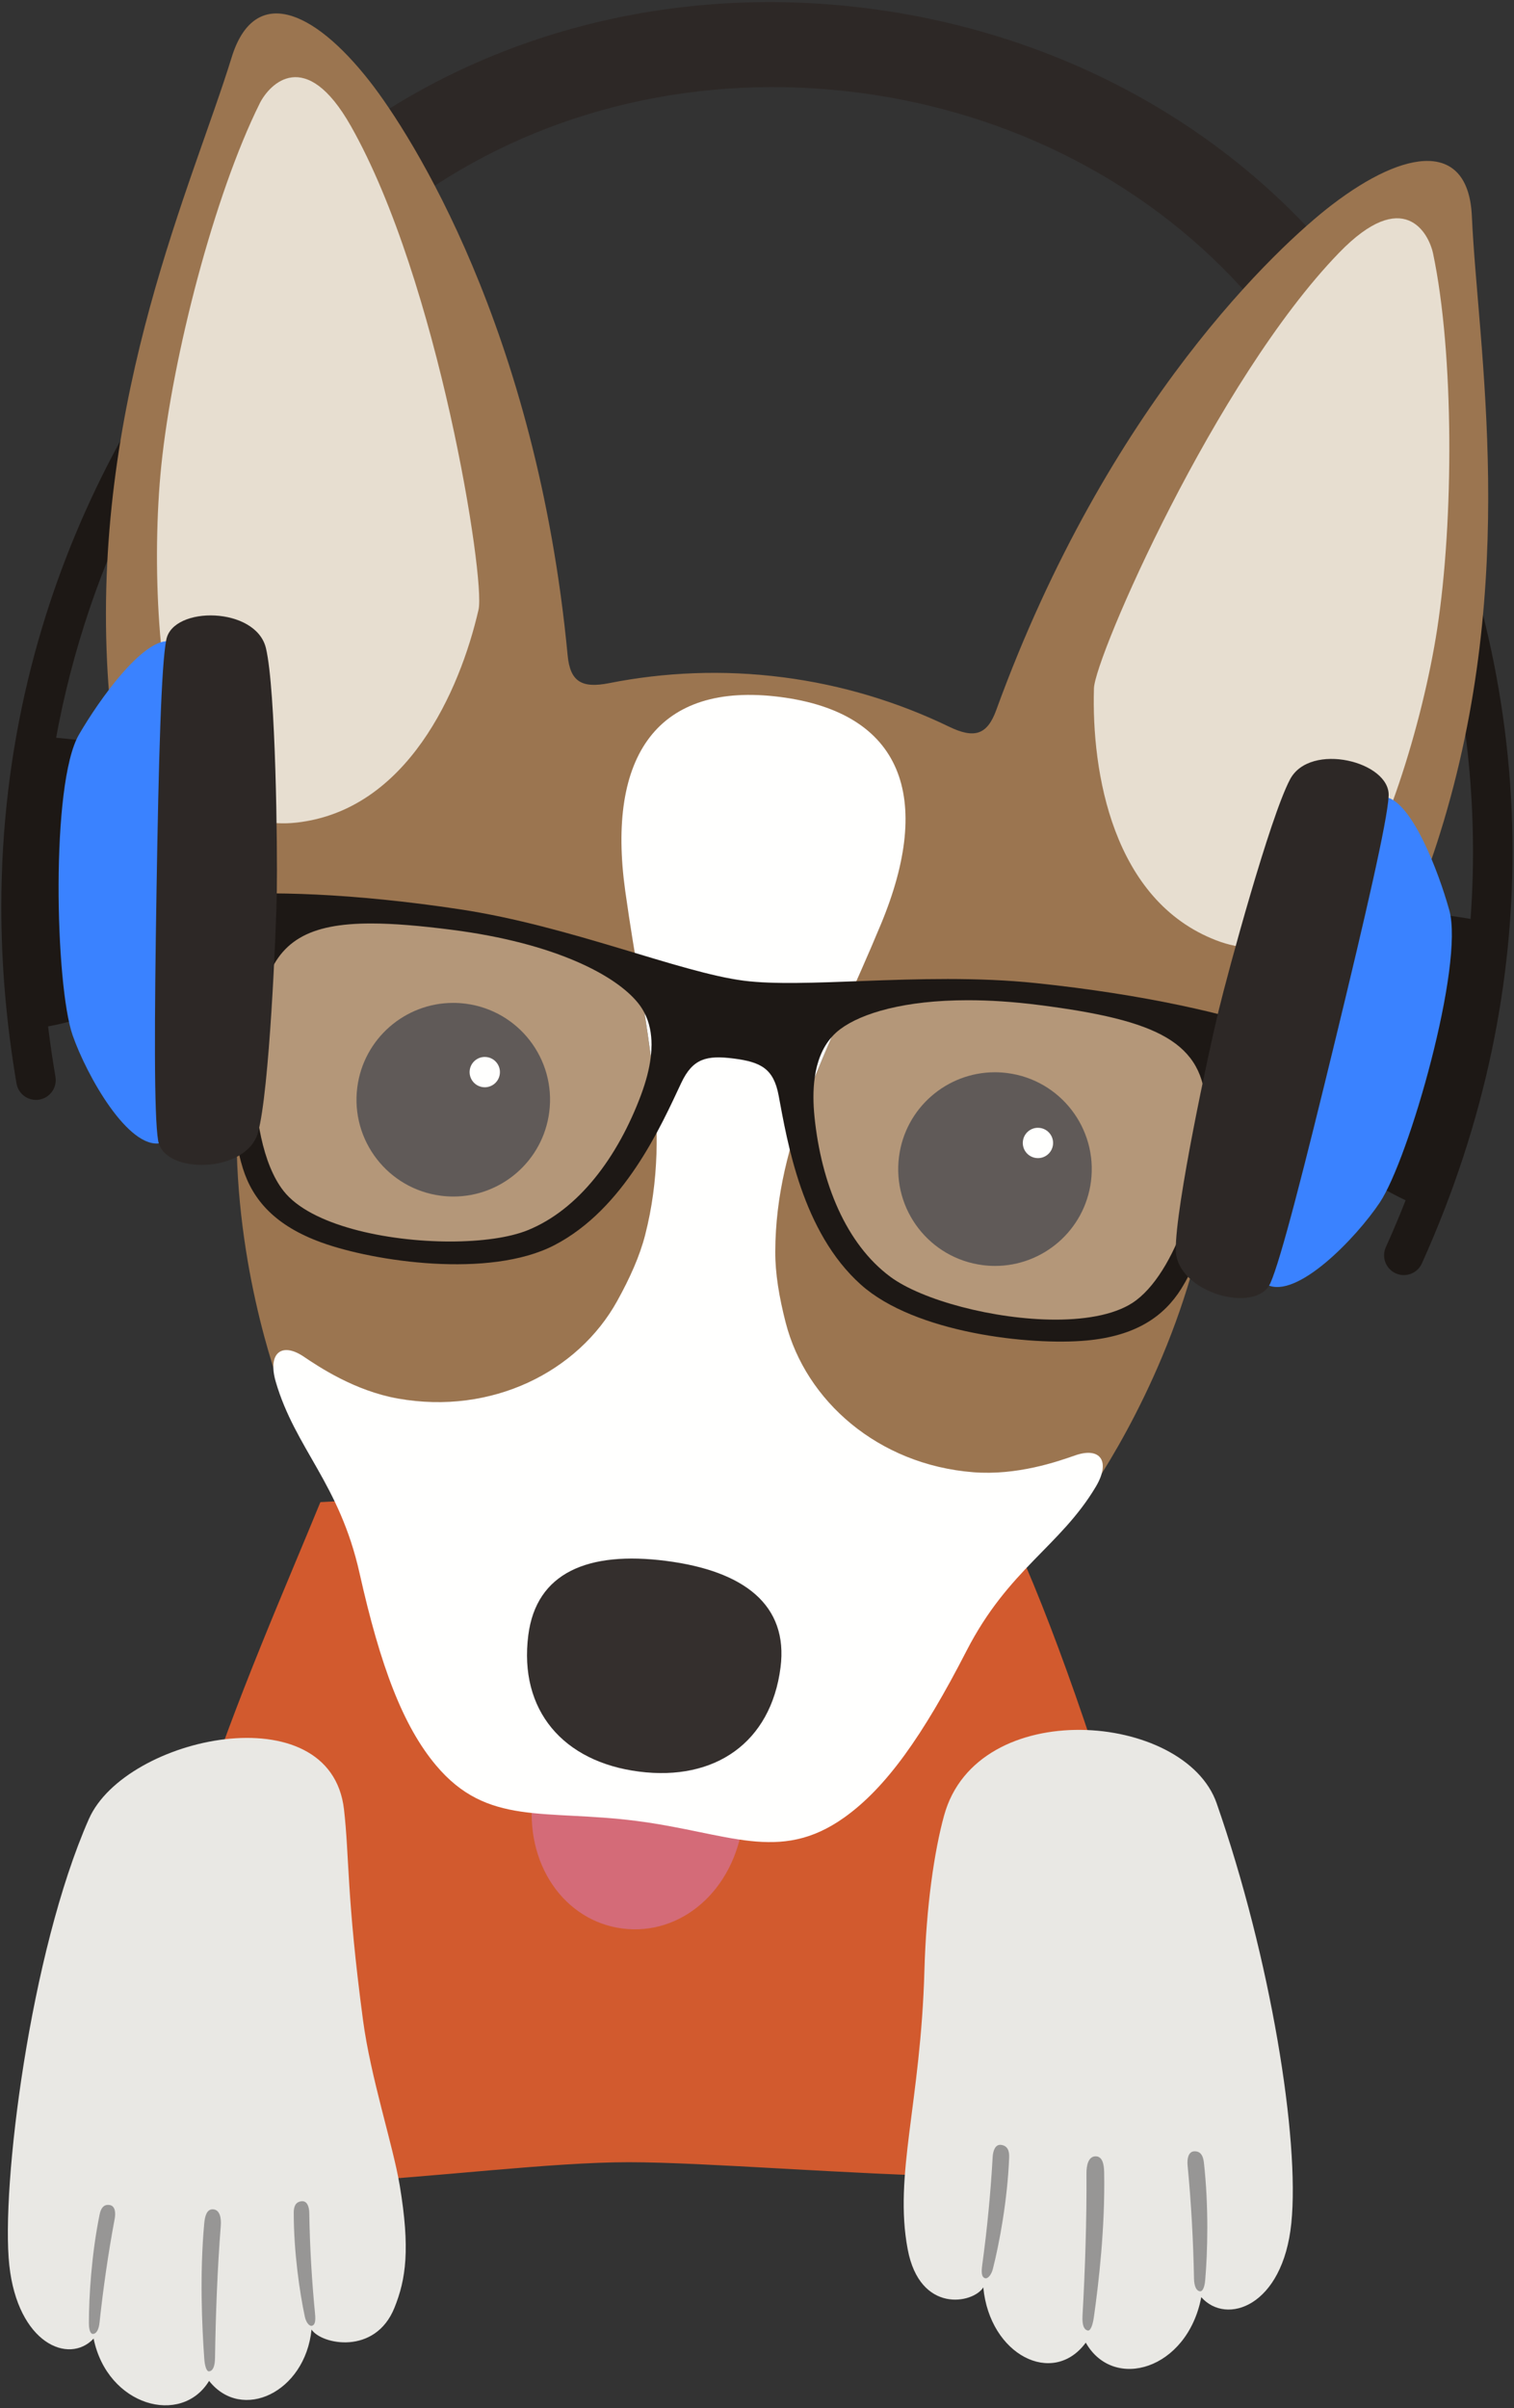 <?xml version="1.0" encoding="UTF-8"?>
<svg width="507px" height="806px" viewBox="0 0 507 806" version="1.1" xmlns="http://www.w3.org/2000/svg" xmlns:xlink="http://www.w3.org/1999/xlink">
    <rect x="0" y="0" width="507" height="806" fill="#333333" stroke="none"/>
    <title>Group</title>
    <g id="Page-1" stroke="none" stroke-width="1" fill="none" fill-rule="evenodd">
        <g id="North-America" transform="translate(-4807, -2168)">
            <g id="Group" transform="translate(4807.44, 2168.704)">
                <path d="M327.615,492.587 L209.998,496.603 L106.85,502.035 C83.766,558.5 39.416,653.971 50.996,717.005 C55.729,742.786 158.199,722.963 209.998,722.963 C261.798,722.963 398.778,739.228 397.191,713.037 C394.322,665.57 352.123,530.55 327.615,492.587" id="Fill-5" fill="#D25A2E"></path>
                <path d="M114.758,604.897 C116.574,620.799 115.609,633.957 121.107,675.285 C123.698,694.792 131.109,716.977 133.414,730.708 C136.961,751.946 135.517,762.13 131.635,771.712 C125.19,787.614 107.251,784.009 103.885,778.969 C101.743,800.026 80.534,809.98 69.576,796.153 C60.329,811.347 35.562,804.635 30.905,782.001 C22.538,790.846 5.517,783.511 2.677,757.473 C-0.163,731.425 9.591,652.775 29.328,608.081 C41.558,580.379 110.254,565.662 114.758,604.897" id="Fill-263" fill="#E9E8E4"></path>
                <path d="M30.666,780.423 C30.647,780.423 30.638,780.423 30.619,780.423 C29.815,780.404 29.328,779.008 29.328,776.827 C29.328,768.107 30.179,753.887 32.914,740.471 C33.306,738.569 34.08,737.249 35.734,737.249 C35.907,737.249 36.079,737.258 36.27,737.287 C38.115,737.574 38.364,739.831 37.962,741.925 C35.83,753.247 34.109,765.267 32.894,776.627 C32.636,779.017 31.843,780.423 30.666,780.423" id="Fill-264" fill="#979695"></path>
                <path d="M69.509,792.959 C68.744,792.959 68.151,791.314 67.959,788.675 C67.195,777.889 66.401,760.409 67.95,743.436 C68.179,740.873 68.858,738.722 70.752,738.722 C70.819,738.722 70.886,738.722 70.953,738.731 C73.228,738.913 73.697,741.667 73.487,744.315 C72.358,758.621 71.775,774.246 71.564,788.474 C71.517,791.515 70.761,792.835 69.566,792.959 C69.547,792.959 69.528,792.959 69.509,792.959" id="Fill-265" fill="#979695"></path>
                <path d="M103.818,777.736 C103.044,777.736 102.049,776.56 101.638,774.657 C99.907,766.51 97.918,753.027 97.928,739.821 C97.928,737.765 98.521,736.245 100.557,736.025 C100.644,736.025 100.72,736.015 100.806,736.015 C102.48,736.015 103.101,737.976 103.13,739.936 C103.302,751.038 103.981,762.675 105.052,773.586 C105.281,775.909 105.147,777.449 103.971,777.717 C103.923,777.726 103.866,777.736 103.818,777.736" id="Fill-266" fill="#979695"></path>
                <path d="M315.71,606.924 C312.43,618.848 309.724,637.323 309.122,658.8 C307.888,703.169 298.823,727.228 303.528,752.128 C307.62,773.787 325.473,770.277 328.839,764.855 C330.981,787.518 352.2,798.228 363.158,783.349 C372.405,799.701 397.171,792.471 401.838,768.126 C410.205,777.64 429.157,771.358 431.997,743.34 C434.838,715.313 425.141,654.841 406.982,602.822 C396.311,572.251 326.812,566.542 315.71,606.924" id="Fill-267" fill="#E9E8E4"></path>
                <path d="M401.503,766.175 C401.484,766.175 401.465,766.175 401.446,766.175 C400.174,766.06 399.447,764.463 399.4,761.834 C399.17,749.527 398.462,736.455 397.258,724.091 C397.038,721.796 397.506,719.406 399.476,719.32 C399.543,719.32 399.6,719.32 399.658,719.32 C401.694,719.32 402.469,720.888 402.718,723.116 C404.372,737.804 403.961,753.122 403.148,762.465 C402.947,764.75 402.326,766.175 401.503,766.175" id="Fill-268" fill="#979695"></path>
                <path d="M363.952,779.304 C363.914,779.304 363.875,779.294 363.847,779.294 C362.585,779.046 361.886,777.554 362.068,774.293 C362.929,759.013 363.493,742.193 363.388,726.749 C363.369,723.89 364.067,720.993 366.467,720.993 C366.476,720.993 366.486,720.993 366.496,720.993 C368.666,721.022 369.259,723.46 369.316,726.319 C369.661,744.679 367.5,763.354 365.864,774.848 C365.472,777.602 364.746,779.304 363.952,779.304" id="Fill-269" fill="#979695"></path>
                <path d="M329.661,761.824 C329.594,761.824 329.528,761.815 329.461,761.795 C328.217,761.442 328.151,759.787 328.495,757.292 C330.092,745.626 331.316,733.156 331.975,721.232 C332.09,719.167 332.807,717.139 334.5,717.139 C334.624,717.139 334.749,717.149 334.873,717.168 C337.024,717.512 337.589,719.176 337.503,721.395 C336.938,735.585 334.251,749.976 332.062,758.63 C331.555,760.629 330.474,761.824 329.661,761.824" id="Fill-270" fill="#979695"></path>
                <path d="M248.391,608.932 C245.408,632.207 227.469,647.239 208.029,644.752 C188.598,642.266 175.019,623.199 178.003,599.924 C180.193,582.817 197.118,575.703 216.549,578.199 C235.989,580.685 250.581,591.835 248.391,608.932" id="Fill-342" fill="#D46B78"></path>
                <path d="M141.408,37.509 C128.795,44.223 113.84,55.133 98.301,70.007 C75.016,92.312 50.489,123.535 31.728,162.706 C12.967,201.865 0,248.994 0,302.838 C0,321.728 1.597,341.44 5.087,361.913 C5.699,365.515 9.113,367.937 12.718,367.322 C16.323,366.709 18.742,363.29 18.13,359.688 C14.764,339.945 13.234,320.983 13.234,302.838 C13.234,268.363 18.761,236.826 27.769,208.486 C41.29,165.984 62.681,130.665 85.047,103.695 C96.226,90.211 107.643,78.818 118.391,69.679 C129.13,60.539 139.228,53.651 147.614,49.194 C150.846,47.479 152.07,43.472 150.349,40.246 C148.637,37.019 144.63,35.794 141.408,37.51" id="Fill-343" fill="#1D1815"></path>
                <path d="M416.545,83.619 C423.965,90.437 432.552,100.38 441.139,112.932 C454.039,131.764 466.996,156.471 476.692,185.533 C486.388,214.599 492.833,248.018 492.833,284.381 C492.833,325.358 484.667,370.077 463.639,416.718 C462.138,420.049 463.62,423.967 466.957,425.469 C470.285,426.97 474.206,425.487 475.707,422.157 C497.509,373.792 506.077,327.117 506.067,284.381 C506.067,233.8 494.114,188.761 478.136,152.625 C470.132,134.553 461.124,118.701 452.059,105.455 C442.985,92.206 433.862,81.572 425.495,73.875 C422.808,71.403 418.62,71.58 416.153,74.27 C413.676,76.96 413.848,81.146 416.545,83.619" id="Fill-344" fill="#1D1815"></path>
                <path d="M130.162,66.291 C126.108,65.774 122.226,63.888 119.481,60.757 C113.973,54.471 115.102,45.564 121.996,40.858 C169.904,8.104 229.687,-5.649 290.312,2.117 C350.938,9.883 405.319,38.266 443.415,82.037 C448.894,88.33 447.737,97.239 440.833,101.929 C433.92,106.618 423.87,105.318 418.381,99.02 C385.601,61.356 338.832,36.94 286.707,30.262 C234.574,23.585 183.166,35.421 141.934,63.6 C138.482,65.951 134.236,66.817 130.162,66.291" id="Fill-345" fill="#2D2826"></path>
                <path d="M492.451,71.672 C491.332,46.654 470.725,48.599 445.5,67.919 C428.01,81.328 370.617,134.119 333.152,237.016 C330.12,245.34 325.75,246.552 317.383,242.515 C300.448,234.332 281.697,228.53 261.635,225.962 C241.583,223.393 221.97,224.286 203.525,227.94 C194.412,229.74 190.482,227.465 189.65,218.644 C179.303,109.629 137.066,44.086 123.507,26.701 C103.971,1.652 84.512,-5.422 77.13,18.509 C64.029,60.973 31.135,131.539 35.419,220.925 C37.15,257.158 43.853,278.453 63.006,287.687 C70.78,291.442 78.612,295.854 82.638,301.8 C87.142,308.464 84.493,326.709 81.557,344.204 C73.2,394.006 85.745,440.937 92.057,459.979 C98.932,480.718 116.001,494.538 122.704,524.525 C138.673,595.87 156.736,594.808 213.489,602.076 C270.251,609.343 287.463,614.918 320.893,549.894 C334.93,522.565 354.925,513.49 366.802,495.15 C377.712,478.31 401.666,436.054 406.131,385.753 C407.7,368.085 409.717,349.756 415.761,344.443 C421.154,339.701 429.846,337.403 438.318,335.731 C459.174,331.618 471.031,312.7 481.836,278.07 C508.496,192.645 494.44,116.067 492.451,71.672" id="Fill-346" fill="#9B7550"></path>
                <path d="M183.492,371.477 C181.216,389.221 164.988,401.77 147.241,399.499 C129.484,397.226 116.938,380.992 119.204,363.249 C121.48,345.492 137.717,332.943 155.464,335.216 C173.222,337.487 185.767,353.721 183.492,371.477" id="Fill-347" fill="#1D1815"></path>
                <path d="M300.611,386.471 C298.335,404.212 310.891,420.448 328.638,422.719 C346.386,424.992 362.623,412.44 364.899,394.699 C367.165,376.943 354.619,360.707 336.862,358.436 C319.114,356.163 302.887,368.714 300.611,386.471" id="Fill-348" fill="#1D1815"></path>
                <path d="M359.592,486.4 C353.739,488.456 340.142,493.199 325.454,492.032 C293.621,489.508 269.38,468.155 262.658,441.931 C260.487,433.481 259.139,425.509 259.177,418.173 C259.321,380.484 277.279,350.23 294.596,308.533 C312.201,266.143 301.711,237.801 260.793,232.562 C219.876,227.325 202.588,252.112 208.947,297.57 C215.2,342.284 224.954,376.083 215.611,412.596 C213.795,419.703 210.476,427.081 206.25,434.711 C193.14,458.397 164.3,472.955 132.859,467.38 C118.353,464.807 106.391,456.793 101.246,453.329 C93.778,448.327 89.111,452.242 91.923,461.828 C98.454,484.124 113.247,495.81 119.959,525.788 C126.95,557.047 134.513,576.975 145.577,590.142 C162.722,610.548 181.837,604.791 212.638,608.731 C243.447,612.68 260.487,623.065 282.223,607.632 C296.241,597.677 308.586,580.293 323.226,551.807 C337.273,524.487 354.523,516.904 366.467,496.976 C371.602,488.408 368.073,483.436 359.592,486.4" id="Fill-349" fill="#FFFFFE"></path>
                <path d="M159.815,203.322 C162.148,193.116 146.39,93.239 117.062,41.492 C101.839,14.603 89.752,27.464 86.549,33.871 C71.287,64.533 57.326,118.595 53.578,155.097 C50.307,186.991 52.402,232.517 61.648,252.467 C68.17,266.525 81.117,276.585 98.865,274.608 C135.89,270.467 153.552,230.628 159.815,203.322" id="Fill-350" fill="#E7DED0"></path>
                <path d="M365.893,229.7 C366.19,219.235 406.6,126.55 448.014,83.857 C469.52,61.671 477.983,77.162 479.465,84.167 C486.522,117.686 486.417,173.522 480.842,209.791 C475.975,241.481 462.473,285.009 448.502,301.988 C438.653,313.95 423.583,320.425 406.915,314.042 C372.118,300.706 365.061,257.703 365.893,229.7" id="Fill-351" fill="#E7DED0"></path>
                <path d="M222.582,521.704 C196.42,518.358 179.15,525.644 176.473,546.576 C173.26,571.687 188.12,588.975 213.556,592.227 C238.991,595.487 257.714,582.502 260.937,557.391 C263.614,536.459 248.726,525.051 222.582,521.704" id="Fill-352" fill="#342F2D"></path>
                <path d="M166.93,358.761 C166.576,361.54 164.032,363.507 161.25,363.151 C158.477,362.795 156.507,360.251 156.861,357.472 C157.224,354.693 159.758,352.727 162.541,353.083 C165.323,353.44 167.293,355.981 166.93,358.761" id="Fill-353" fill="#FFFFFE"></path>
                <path d="M352.171,382.474 C351.817,385.253 349.274,387.22 346.501,386.863 C343.718,386.507 341.748,383.966 342.112,381.185 C342.465,378.404 345.009,376.439 347.782,376.796 C350.565,377.152 352.525,379.693 352.171,382.474" id="Fill-354" fill="#FFFFFE"></path>
                <path d="M380.064,434.461 C362.776,447.605 313.931,438.672 297.675,426.594 C282.902,415.624 274.592,395.343 272.316,373.108 C271.14,361.546 272.603,349.979 280.96,343.73 C290.551,336.56 313.042,331.249 347.591,335.674 C387.198,340.743 402.689,348.026 403.416,370.14 C404.037,388.253 395.192,422.964 380.064,434.461" id="Path" fill="#1D1815"></path>
                <path d="M214.254,365.673 C206.441,386.62 193.303,404.155 176.243,411.046 C157.472,418.643 107.94,414.984 94.524,397.908 C82.781,382.974 82.982,347.156 88.117,329.779 C94.399,308.562 111.239,305.418 150.836,310.487 C185.385,314.91 205.81,325.711 213.288,335.069 C219.819,343.221 218.308,354.782 214.254,365.673" id="Path" fill="#1D1815"></path>
                <path d="M428.957,364.231 C429.244,362 430.63,351.207 430.821,349.718 C431.118,347.363 430.544,345.565 428.211,344.76 C410.559,338.636 382.924,332.146 346.577,328.343 C326.955,326.284 306.578,326.952 288.582,327.623 C272.699,328.214 258.671,328.804 248.63,327.521 C227.239,324.782 190.396,309.204 153.667,303.648 C117.531,298.172 89.159,297.494 70.522,298.973 C68.084,299.167 67.051,300.758 66.745,303.113 C66.554,304.603 65.177,315.397 64.89,317.626 C64.603,319.861 63.934,321.789 66.133,322.699 C71.545,324.947 74.567,330.26 74.844,336.373 C75.743,355.988 76.881,377.6 80.907,390.4 C84.244,400.969 91.77,409.553 107.203,415.139 C124.903,421.554 163.449,427.259 185.117,416.087 C208.621,403.976 220.976,376.041 227.67,361.78 C231.542,353.535 236.18,352.411 245.303,353.578 C254.425,354.746 258.632,357.004 260.306,365.958 C263.213,381.449 268.118,411.592 287.826,429.234 C305.985,445.506 344.693,449.689 363.474,447.946 C379.806,446.424 389.235,440.012 395.135,430.624 C402.268,419.253 408.799,398.624 414.613,379.865 C416.43,374.023 420.685,369.641 426.49,368.829 C428.832,368.5 428.67,366.464 428.957,364.231" id="Path" fill="#1D1815"></path>
                <path d="M425.113,355.509 C424.835,357.723 421.919,359.166 418.582,358.739 C415.263,358.314 412.806,356.183 413.083,353.97 C413.37,351.75 416.287,350.298 419.614,350.723 C422.942,351.149 425.399,353.29 425.113,355.509" id="Fill-356" fill="#1D1815"></path>
                <path d="M70.819,310.156 C70.532,312.37 72.989,314.5 76.327,314.926 C79.635,315.35 82.552,313.908 82.829,311.695 C83.116,309.475 80.658,307.334 77.35,306.91 C74.012,306.483 71.096,307.937 70.819,310.156" id="Fill-357" fill="#1D1815"></path>
                <path d="M150.282,414.813 C128.929,414.813 103.55,409.398 94.524,397.908 C87.505,388.982 84.751,372.597 84.77,357.148 C84.78,346.747 86.051,336.771 88.117,329.779 C92.726,314.208 103.025,308.371 123.832,308.371 C131.377,308.371 140.299,309.138 150.836,310.487 C185.385,314.91 205.81,325.711 213.288,335.069 C214.12,336.108 214.818,337.203 215.401,338.346 C216.185,343.292 216.893,348.137 217.505,352.903 C217.017,357.101 215.822,361.438 214.254,365.673 C206.441,386.62 193.303,404.155 176.243,411.046 C170.104,413.532 160.666,414.813 150.282,414.813" id="Path" fill="#B49779"></path>
                <path d="M151.314,334.95 C135.25,334.95 121.298,346.891 119.204,363.249 C116.938,380.992 129.484,397.226 147.241,399.499 C148.637,399.678 150.023,399.765 151.391,399.765 C167.456,399.765 181.397,387.825 183.492,371.477 C185.767,353.721 173.222,337.487 155.464,335.216 C154.068,335.037 152.682,334.95 151.314,334.95" id="Path" fill="#B49779"></path>
                <path d="M151.391,399.765 C150.023,399.765 148.637,399.678 147.241,399.499 C129.484,397.226 116.938,380.992 119.204,363.249 C121.298,346.891 135.25,334.95 151.314,334.95 C152.682,334.95 154.068,335.037 155.464,335.216 C173.222,337.487 185.767,353.721 183.492,371.477 C181.397,387.825 167.456,399.765 151.391,399.765" id="Path" fill="#605A58"></path>
                <path d="M161.89,353.042 C159.375,353.042 157.195,354.911 156.861,357.472 C156.507,360.251 158.477,362.795 161.25,363.151 C161.47,363.179 161.689,363.192 161.909,363.192 C164.424,363.192 166.605,361.321 166.93,358.761 C167.293,355.981 165.323,353.44 162.541,353.083 C162.321,353.055 162.11,353.042 161.89,353.042" id="Path" fill="#605A58"></path>
                <path d="M217.505,352.903 C216.893,348.137 216.185,343.292 215.401,338.346 C217.055,341.576 217.744,345.183 217.744,348.973 C217.734,350.265 217.658,351.577 217.505,352.903" id="Fill-360" fill="#FFFFFE"></path>
                <path d="M161.909,363.192 C161.689,363.192 161.47,363.179 161.25,363.151 C158.477,362.795 156.507,360.251 156.861,357.472 C157.195,354.911 159.375,353.042 161.89,353.042 C162.11,353.042 162.321,353.055 162.541,353.083 C165.323,353.44 167.293,355.981 166.93,358.761 C166.605,361.321 164.424,363.192 161.909,363.192" id="Fill-361" fill="#FFFFFE"></path>
                <path d="M150.282,414.813 C128.929,414.813 103.55,409.398 94.524,397.908 C87.505,388.982 84.751,372.597 84.77,357.148 C84.751,372.597 87.505,388.982 94.524,397.908 C103.55,409.398 128.929,414.813 150.282,414.813 C160.666,414.813 170.104,413.532 176.243,411.046 C193.303,404.155 206.441,386.62 214.254,365.673 C215.822,361.438 217.017,357.101 217.505,352.903 C217.658,351.577 217.734,350.265 217.744,348.973 C217.734,354.351 216.329,360.1 214.254,365.673 C206.441,386.62 193.303,404.155 176.243,411.046 C170.104,413.532 160.666,414.813 150.282,414.813" id="Fill-362" fill="#605A58"></path>
                <path d="M353.032,440.96 C332.549,440.96 308.232,434.44 297.675,426.594 C282.902,415.624 274.592,395.343 272.316,373.108 C272.096,370.894 271.962,368.681 271.962,366.505 C271.962,364.239 272.096,362.012 272.402,359.868 C274.181,355.438 276.074,350.962 278.054,346.405 C278.914,345.432 279.88,344.537 280.96,343.73 C288.123,338.375 302.485,334.058 323.685,334.058 C330.866,334.058 338.841,334.553 347.591,335.674 C387.198,340.743 402.689,348.026 403.416,370.14 C403.435,370.742 403.444,371.362 403.444,371.998 C403.444,390.533 394.695,423.346 380.064,434.461 C374.012,439.065 364.076,440.96 353.032,440.96" id="Path" fill="#B49779"></path>
                <path d="M332.712,358.17 C316.647,358.17 302.705,370.111 300.611,386.471 C298.335,404.212 310.891,420.448 328.638,422.719 C330.034,422.898 331.421,422.985 332.788,422.985 C348.853,422.985 362.804,411.045 364.899,394.699 C367.165,376.943 354.619,360.707 336.862,358.436 C335.466,358.257 334.079,358.17 332.712,358.17" id="Path" fill="#B49779"></path>
                <path d="M332.788,422.985 C331.421,422.985 330.034,422.898 328.638,422.719 C310.891,420.448 298.335,404.212 300.611,386.471 C302.705,370.111 316.647,358.17 332.712,358.17 C334.079,358.17 335.466,358.257 336.862,358.436 C354.619,360.707 367.165,376.943 364.899,394.699 C362.804,411.045 348.853,422.985 332.788,422.985" id="Path" fill="#605A58"></path>
                <path d="M347.132,376.754 C344.617,376.754 342.437,378.623 342.112,381.185 C341.748,383.966 343.718,386.507 346.501,386.863 C346.711,386.891 346.931,386.905 347.151,386.905 C349.666,386.905 351.846,385.034 352.171,382.474 C352.525,379.693 350.565,377.152 347.782,376.796 C347.562,376.767 347.352,376.754 347.132,376.754" id="Path" fill="#605A58"></path>
                <path d="M272.402,359.868 C273.138,354.705 274.869,350.021 278.054,346.405 C276.074,350.962 274.181,355.438 272.402,359.868" id="Fill-365" fill="#FFFFFE"></path>
                <path d="M347.151,386.905 C346.931,386.905 346.711,386.891 346.501,386.863 C343.718,386.507 341.748,383.966 342.112,381.185 C342.437,378.623 344.617,376.754 347.132,376.754 C347.352,376.754 347.562,376.767 347.782,376.796 C350.565,377.152 352.525,379.693 352.171,382.474 C351.846,385.034 349.666,386.905 347.151,386.905" id="Fill-366" fill="#FFFFFE"></path>
                <path d="M27.645,247.162 C25.35,247.012 13.55,245.344 12.565,246.367 C11.58,247.383 8.453,343.226 12.469,343.166 C16.495,343.116 25.617,340.443 27.501,339.948 C29.385,339.449 27.645,247.162 27.645,247.162" id="Fill-367" fill="#1D1815"></path>
                <path d="M25.99,245.172 C32.98,233.146 47.085,213.602 55.93,213.874 C64.766,214.129 64.307,379.546 53.473,381.869 C42.619,384.2 28.601,359.305 23.877,345.783 C18.063,329.137 16.466,261.559 25.99,245.172" id="Fill-368" fill="#3A82FF"></path>
                <path d="M52.526,381.09 C51.101,372.76 51.273,340.541 51.981,297.174 C52.679,253.816 53.559,221.607 55.261,213.325 C57.575,201.994 85.286,202.302 88.614,216.218 C91.942,230.145 92.487,283.832 92.267,297.342 C92.047,310.845 89.762,364.494 85.975,378.293 C82.198,392.096 54.477,392.498 52.526,381.09" id="Fill-369" fill="#2D2826"></path>
                <path d="M482.783,305.423 C485.049,305.858 496.878,307.215 497.576,308.452 C498.274,309.684 477.16,403.224 473.288,402.155 C469.405,401.094 461.249,396.208 459.556,395.255 C457.854,394.298 482.783,305.423 482.783,305.423" id="Fill-370" fill="#1D1815"></path>
                <path d="M484.887,303.915 C481.148,290.514 472.427,268.049 463.792,266.082 C455.177,264.106 413.953,424.303 423.86,429.283 C433.776,434.271 453.618,413.711 461.583,401.814 C471.404,387.169 489.974,322.174 484.887,303.915" id="Fill-371" fill="#3A82FF"></path>
                <path d="M424.969,428.765 C428.44,421.062 436.396,389.842 446.637,347.695 C456.879,305.557 464.136,274.163 464.586,265.722 C465.188,254.173 438.299,247.491 431.577,260.121 C424.845,272.759 410.788,324.577 407.604,337.707 C404.41,350.831 393.117,403.327 393.299,417.633 C393.48,431.943 420.207,439.314 424.969,428.765" id="Fill-372" fill="#2D2826"></path>
            </g>
        </g>
    </g>
</svg>